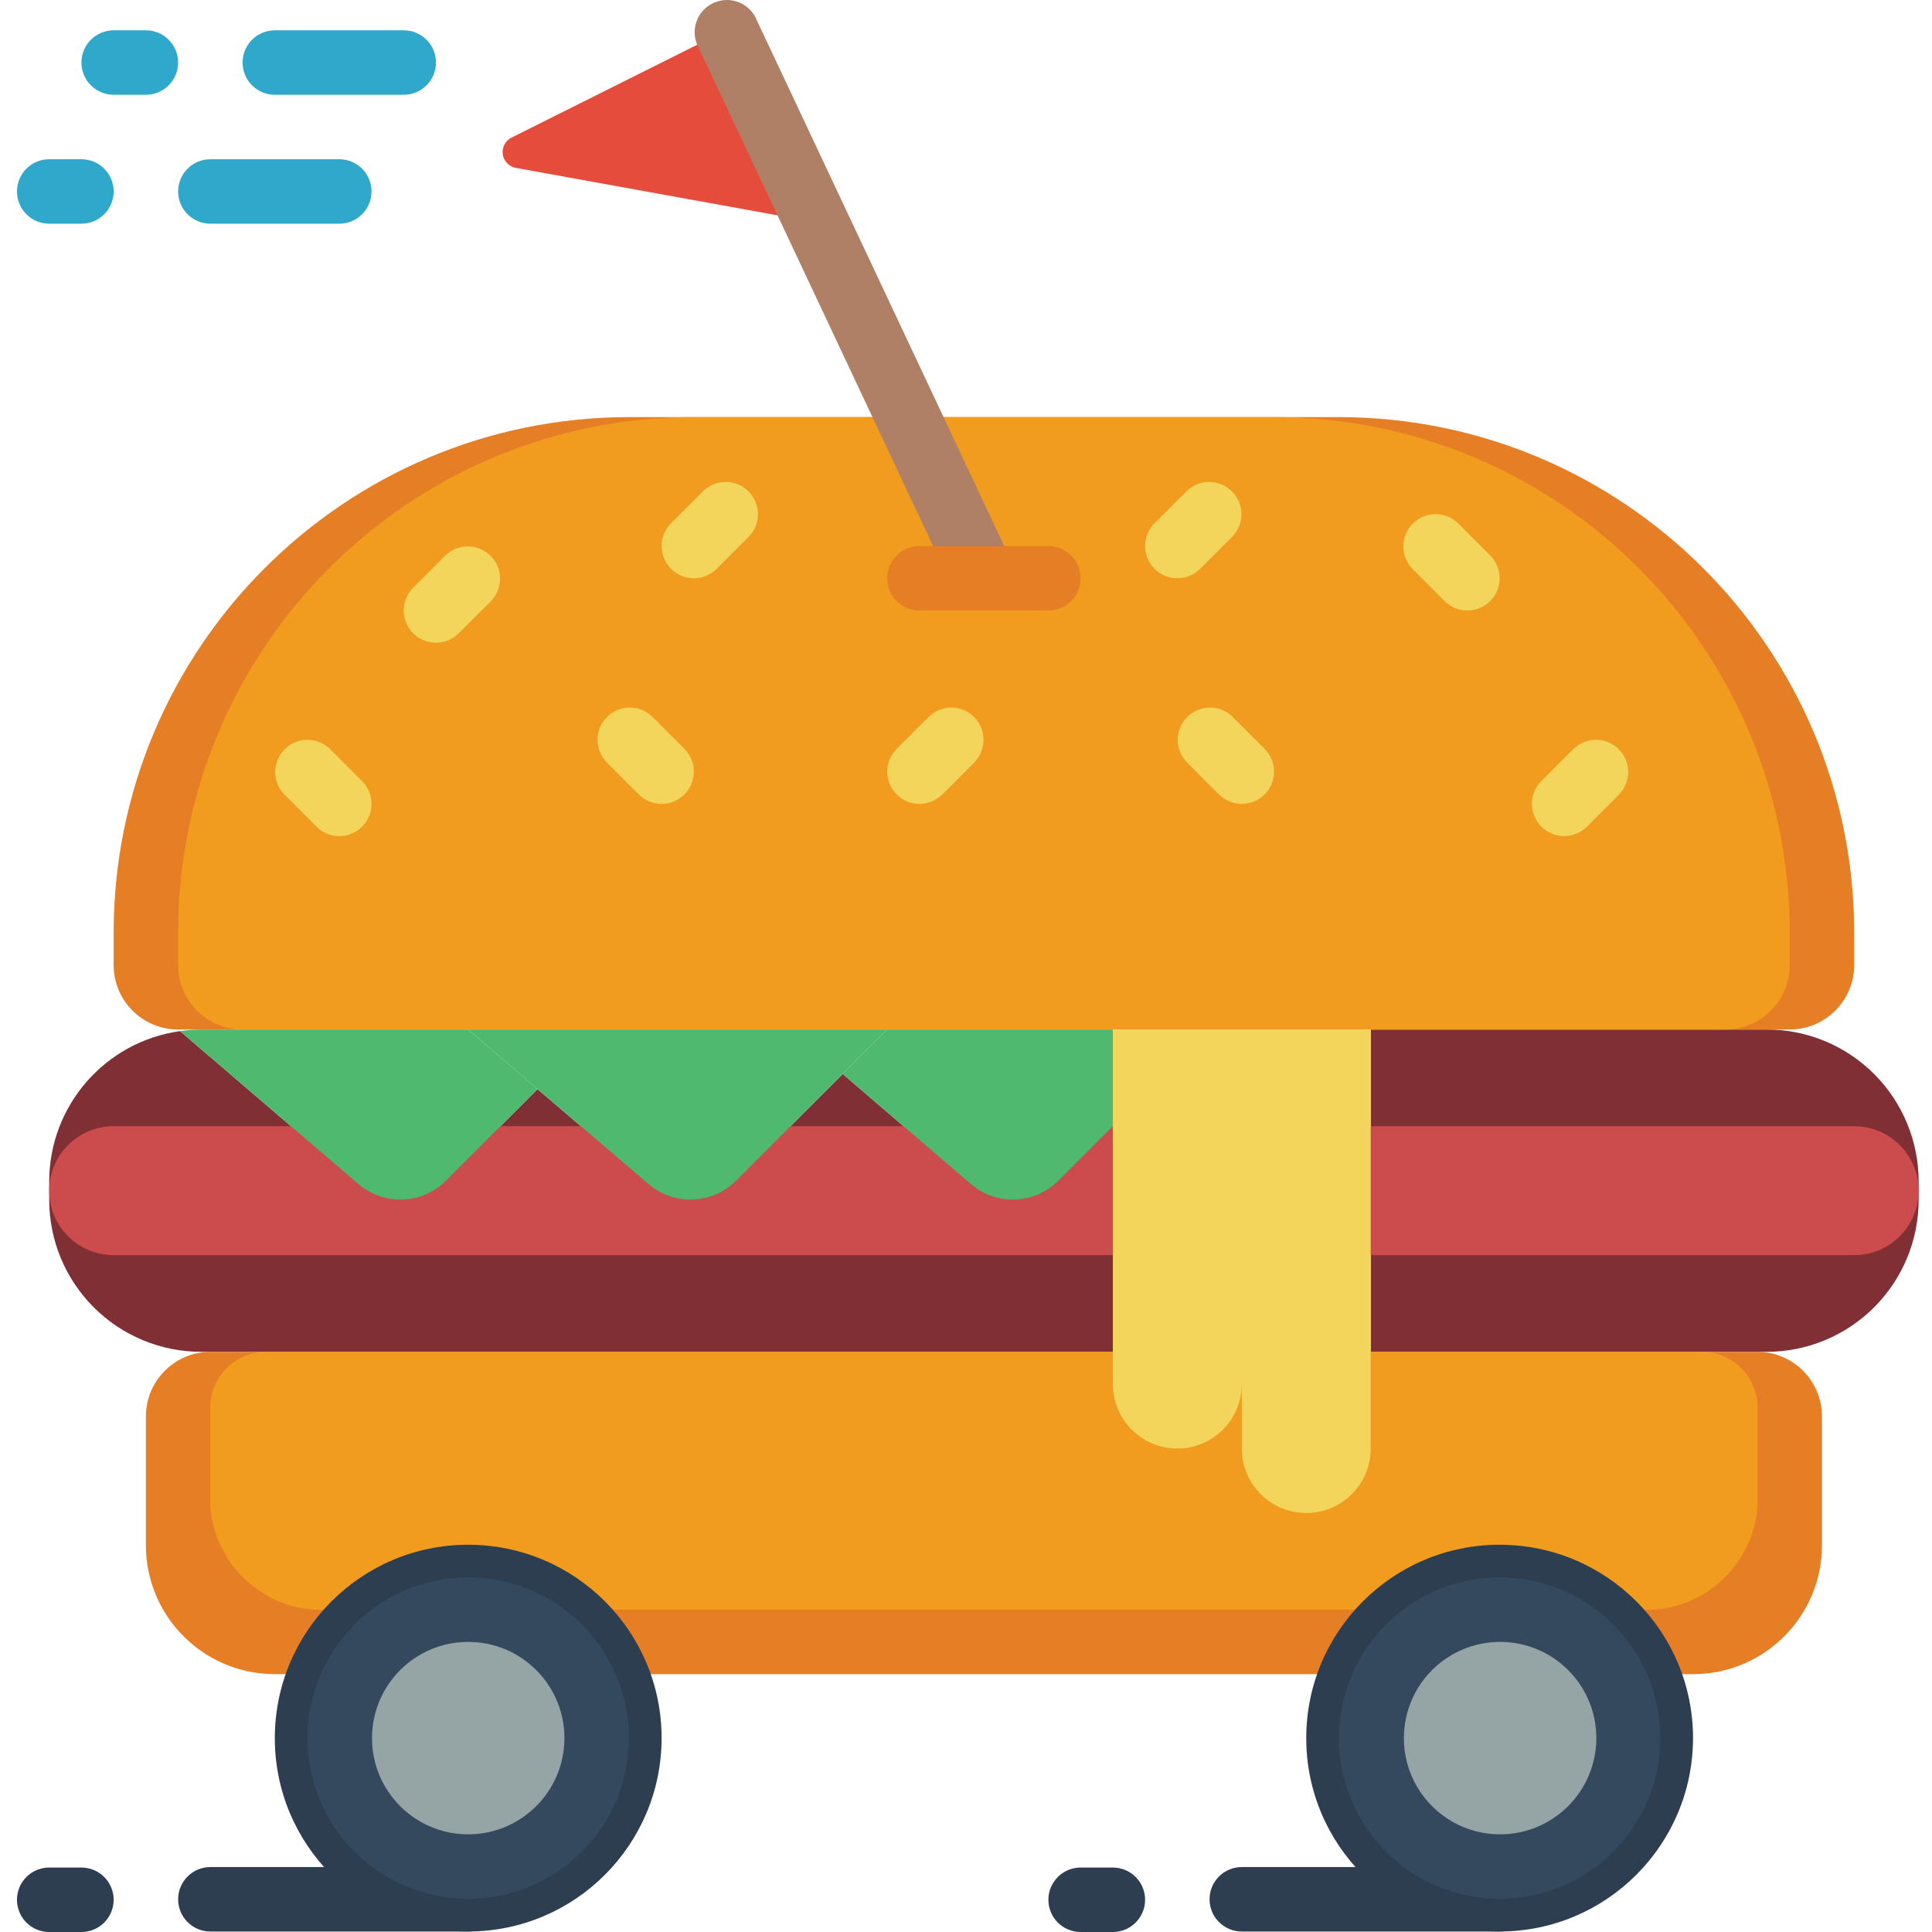 <svg height="511pt" viewBox="-4 0 511 511.491" width="511pt" xmlns="http://www.w3.org/2000/svg"><path d="m290.379 298.156v59.734h-241.324c-10.684.008-20.934-4.23-28.488-11.785-7.555-7.555-11.797-17.805-11.789-28.492v-4.777c-.008-20.066 14.773-37.07 34.648-39.852l47.188 40.449c6.766 5.836 16.891 5.461 23.211-.855l24.234-24.234 29.355 25.09c6.766 5.836 16.891 5.461 23.211-.855l28.246-28.246 33.875 29.102c6.77 5.836 16.891 5.461 23.211-.855zm0 0" fill="#802f34"/><path d="m503.711 312.836v4.777c.012 10.688-4.23 20.938-11.785 28.492-7.555 7.555-17.805 11.793-28.492 11.785h-104.789v-85.332h104.789c10.688-.012 20.938 4.23 28.492 11.785 7.555 7.555 11.797 17.805 11.785 28.492zm0 0" fill="#802f34"/><path d="m25.844 298.156h460.801c9.426 0 17.066 7.645 17.066 17.066 0 9.426-7.641 17.07-17.066 17.07h-460.801c-9.422 0-17.066-7.645-17.066-17.07 0-9.422 7.645-17.066 17.066-17.066zm0 0" fill="#cc4b4c"/><path d="m119.711 511.363h-68.266c-4.711 0-8.531-3.82-8.531-8.535 0-4.711 3.82-8.531 8.531-8.531h68.266c4.715 0 8.535 3.82 8.535 8.531 0 4.715-3.82 8.535-8.535 8.535zm0 0" fill="#2c3e50"/><path d="m17.312 511.492h-8.535c-4.711 0-8.531-3.82-8.531-8.535 0-4.711 3.82-8.531 8.531-8.531h8.535c4.711 0 8.531 3.82 8.531 8.531 0 4.715-3.82 8.535-8.531 8.535zm0 0" fill="#2c3e50"/><path d="m392.777 511.363h-68.266c-4.711 0-8.531-3.82-8.531-8.535 0-4.711 3.82-8.531 8.531-8.531h68.266c4.715 0 8.535 3.82 8.535 8.531 0 4.715-3.82 8.535-8.535 8.535zm0 0" fill="#2c3e50"/><path d="m290.379 511.492h-8.535c-4.711 0-8.531-3.82-8.531-8.535 0-4.711 3.82-8.531 8.531-8.531h8.535c4.711 0 8.535 3.82 8.535 8.531 0 4.715-3.824 8.535-8.535 8.535zm0 0" fill="#2c3e50"/><path d="m162.379 110.426h187.734c75.402 0 136.531 61.125 136.531 136.531v8.535c0 9.426-7.641 17.066-17.066 17.066h-426.664c-9.426 0-17.07-7.641-17.07-17.066v-8.535c0-75.406 61.129-136.531 136.535-136.531zm0 0" fill="#e57e25"/><path d="m179.445 110.426h153.602c75.402 0 136.531 61.125 136.531 136.531v8.535c0 9.426-7.641 17.066-17.066 17.066h-392.531c-9.426 0-17.066-7.641-17.066-17.066v-8.535c0-75.406 61.125-136.531 136.531-136.531zm0 0" fill="#f29c1f"/><path d="m158.965 443.223h285.016c18.852 0 34.133-15.281 34.133-34.133v-34.133c-.027-9.414-7.652-17.039-17.066-17.066h-409.602c-9.414.027-17.039 7.652-17.066 17.066v34.133c0 18.852 15.281 34.133 34.133 34.133zm0 0" fill="#e57e25"/><path d="m166.449 426.156h263.09c16.215 1.082 30.273-11.102 31.508-27.305v-27.309c-.648-8.086-7.656-14.16-15.754-13.652h-378.094c-8.098-.508-15.109 5.566-15.754 13.652v27.309c1.234 16.203 15.289 28.387 31.504 27.305zm0 0" fill="#f29c1f"/><path d="m119.711 511.363c-28.277 0-51.199-22.922-51.199-51.199 0-28.277 22.922-51.199 51.199-51.199 28.277 0 51.203 22.922 51.203 51.199-.035 28.262-22.938 51.168-51.203 51.199zm0 0" fill="#2c3e50"/><path d="m119.711 502.703c-23.492 0-42.539-19.047-42.539-42.539 0-23.496 19.047-42.539 42.539-42.539 23.496 0 42.539 19.043 42.539 42.539-.023 23.484-19.055 42.516-42.539 42.539zm0 0" fill="#35495e"/><path d="m119.711 485.637c-14.066 0-25.469-11.406-25.469-25.473 0-14.07 11.402-25.473 25.469-25.473 14.07 0 25.473 11.402 25.473 25.473-.012 14.062-11.41 25.457-25.473 25.473zm0 0" fill="#95a5a5"/><path d="m392.777 511.363c-28.273 0-51.199-22.922-51.199-51.199 0-28.277 22.926-51.199 51.199-51.199 28.277 0 51.203 22.922 51.203 51.199-.035 28.262-22.938 51.168-51.203 51.199zm0 0" fill="#2c3e50"/><path d="m392.777 502.703c-23.492 0-42.535-19.047-42.535-42.539 0-23.496 19.043-42.539 42.535-42.539 23.496 0 42.539 19.043 42.539 42.539-.023 23.484-19.055 42.516-42.539 42.539zm0 0" fill="#35495e"/><g fill="#f3d55b"><path d="m111.18 170.156c-3.453 0-6.562-2.078-7.883-5.266s-.59-6.859 1.848-9.301l8.535-8.531c3.348-3.234 8.672-3.188 11.961.102 3.293 3.293 3.34 8.617.105 11.965l-8.535 8.531c-1.598 1.602-3.77 2.5-6.031 2.5zm0 0"/><path d="m179.445 153.09c-3.449 0-6.562-2.078-7.883-5.266s-.59-6.859 1.852-9.301l8.531-8.531c3.348-3.234 8.672-3.188 11.961.102 3.293 3.293 3.34 8.617.105 11.965l-8.531 8.531c-1.602 1.602-3.773 2.5-6.035 2.5zm0 0"/><path d="m307.445 153.09c-3.449 0-6.562-2.078-7.883-5.266s-.59-6.859 1.852-9.301l8.531-8.531c3.348-3.234 8.672-3.188 11.961.102 3.293 3.293 3.34 8.617.105 11.965l-8.531 8.531c-1.602 1.602-3.773 2.5-6.035 2.5zm0 0"/><path d="m239.18 212.824c-3.453 0-6.562-2.078-7.883-5.27-1.32-3.188-.59-6.855 1.848-9.297l8.535-8.531c3.348-3.234 8.672-3.188 11.961.102 3.293 3.293 3.34 8.613.105 11.961l-8.535 8.535c-1.598 1.602-3.77 2.5-6.031 2.5zm0 0"/><path d="m170.914 212.824c-2.266 0-4.434-.898-6.035-2.5l-8.531-8.535c-3.234-3.348-3.188-8.668.102-11.961 3.293-3.289 8.613-3.336 11.961-.102l8.535 8.531c2.441 2.441 3.168 6.109 1.848 9.297-1.32 3.191-4.43 5.27-7.879 5.27zm0 0"/><path d="m85.578 221.359c-2.262-.004-4.434-.902-6.031-2.5l-8.535-8.535c-3.234-3.348-3.188-8.672.105-11.961 3.289-3.293 8.613-3.34 11.961-.105l8.535 8.535c2.438 2.438 3.168 6.109 1.848 9.297-1.32 3.188-4.43 5.266-7.883 5.27zm0 0"/><path d="m384.246 161.625c-2.262 0-4.434-.898-6.035-2.5l-8.531-8.535c-3.234-3.348-3.188-8.668.102-11.961 3.293-3.293 8.617-3.34 11.965-.105l8.531 8.535c2.441 2.441 3.172 6.109 1.852 9.297-1.32 3.188-4.434 5.27-7.883 5.27zm0 0"/><path d="m324.512 212.824c-2.262 0-4.434-.898-6.031-2.5l-8.535-8.535c-3.234-3.348-3.188-8.668.105-11.961 3.289-3.289 8.613-3.336 11.961-.102l8.535 8.531c2.438 2.441 3.168 6.109 1.848 9.297-1.32 3.191-4.43 5.27-7.883 5.27zm0 0"/><path d="m409.844 221.359c-3.449-.004-6.559-2.082-7.879-5.27-1.32-3.188-.594-6.859 1.848-9.297l8.535-8.535c3.348-3.234 8.668-3.188 11.961.105 3.293 3.289 3.336 8.613.102 11.961l-8.531 8.535c-1.602 1.598-3.77 2.496-6.035 2.5zm0 0"/></g><path d="m290.379 272.559v25.598l-14.422 14.422c-6.32 6.316-16.441 6.691-23.211.855l-33.875-29.102 11.773-11.773zm0 0" fill="#4fba6f"/><path d="m230.645 272.559-40.02 40.02c-6.32 6.316-16.445 6.691-23.211.855l-29.355-25.09-18.348-15.785zm0 0" fill="#4fba6f"/><path d="m358.645 272.559v110.934c0 9.426-7.641 17.066-17.066 17.066s-17.066-7.641-17.066-17.066v-17.066c0 9.426-7.641 17.066-17.066 17.066-9.426 0-17.066-7.641-17.066-17.066v-93.867zm0 0" fill="#f3d55b"/><path d="m138.059 288.344-24.234 24.234c-6.32 6.316-16.445 6.691-23.211.855l-47.188-40.449c1.863-.273 3.746-.414 5.629-.426h70.656zm0 0" fill="#4fba6f"/><path d="m211.957 58.883-79.641-14.438c-1.805-.332-3.199-1.777-3.457-3.594-.262-1.82.672-3.598 2.312-4.418l56.809-28.41zm0 0" fill="#e64c3c"/><path d="m102.645 25.09h-34.133c-4.711 0-8.531-3.82-8.531-8.531 0-4.715 3.82-8.535 8.531-8.535h34.133c4.715 0 8.535 3.82 8.535 8.535 0 4.711-3.82 8.531-8.535 8.531zm0 0" fill="#2fa8cc"/><path d="m34.379 25.09h-8.535c-4.711 0-8.531-3.82-8.531-8.531 0-4.715 3.82-8.535 8.531-8.535h8.535c4.711 0 8.535 3.82 8.535 8.535 0 4.711-3.824 8.531-8.535 8.531zm0 0" fill="#2fa8cc"/><path d="m85.578 59.223h-34.133c-4.711 0-8.531-3.82-8.531-8.531 0-4.715 3.82-8.535 8.531-8.535h34.133c4.715 0 8.535 3.82 8.535 8.535 0 4.711-3.82 8.531-8.535 8.531zm0 0" fill="#2fa8cc"/><path d="m17.312 59.223h-8.535c-4.711 0-8.531-3.82-8.531-8.531 0-4.715 3.82-8.535 8.531-8.535h8.535c4.711 0 8.531 3.82 8.531 8.535 0 4.711-3.82 8.531-8.531 8.531zm0 0" fill="#2fa8cc"/><path d="m256.246 161.625c-3.309 0-6.316-1.914-7.723-4.906l-68.266-145.066c-1.641-4.184.242-8.922 4.305-10.836 4.062-1.914 8.914-.352 11.098 3.574l68.266 145.066c2 4.266.168 9.344-4.098 11.348-1.117.535-2.344.812-3.582.82zm0 0" fill="#af8066"/><path d="m273.312 161.625h-34.133c-4.715 0-8.535-3.82-8.535-8.535 0-4.711 3.82-8.531 8.535-8.531h34.133c4.711 0 8.531 3.82 8.531 8.531 0 4.715-3.82 8.535-8.531 8.535zm0 0" fill="#e57e25"/><path d="m392.906 485.637c-14.066 0-25.473-11.406-25.473-25.473 0-14.07 11.406-25.473 25.473-25.473 14.07 0 25.473 11.402 25.473 25.473-.016 14.062-11.41 25.457-25.473 25.473zm0 0" fill="#95a5a5"/></svg>